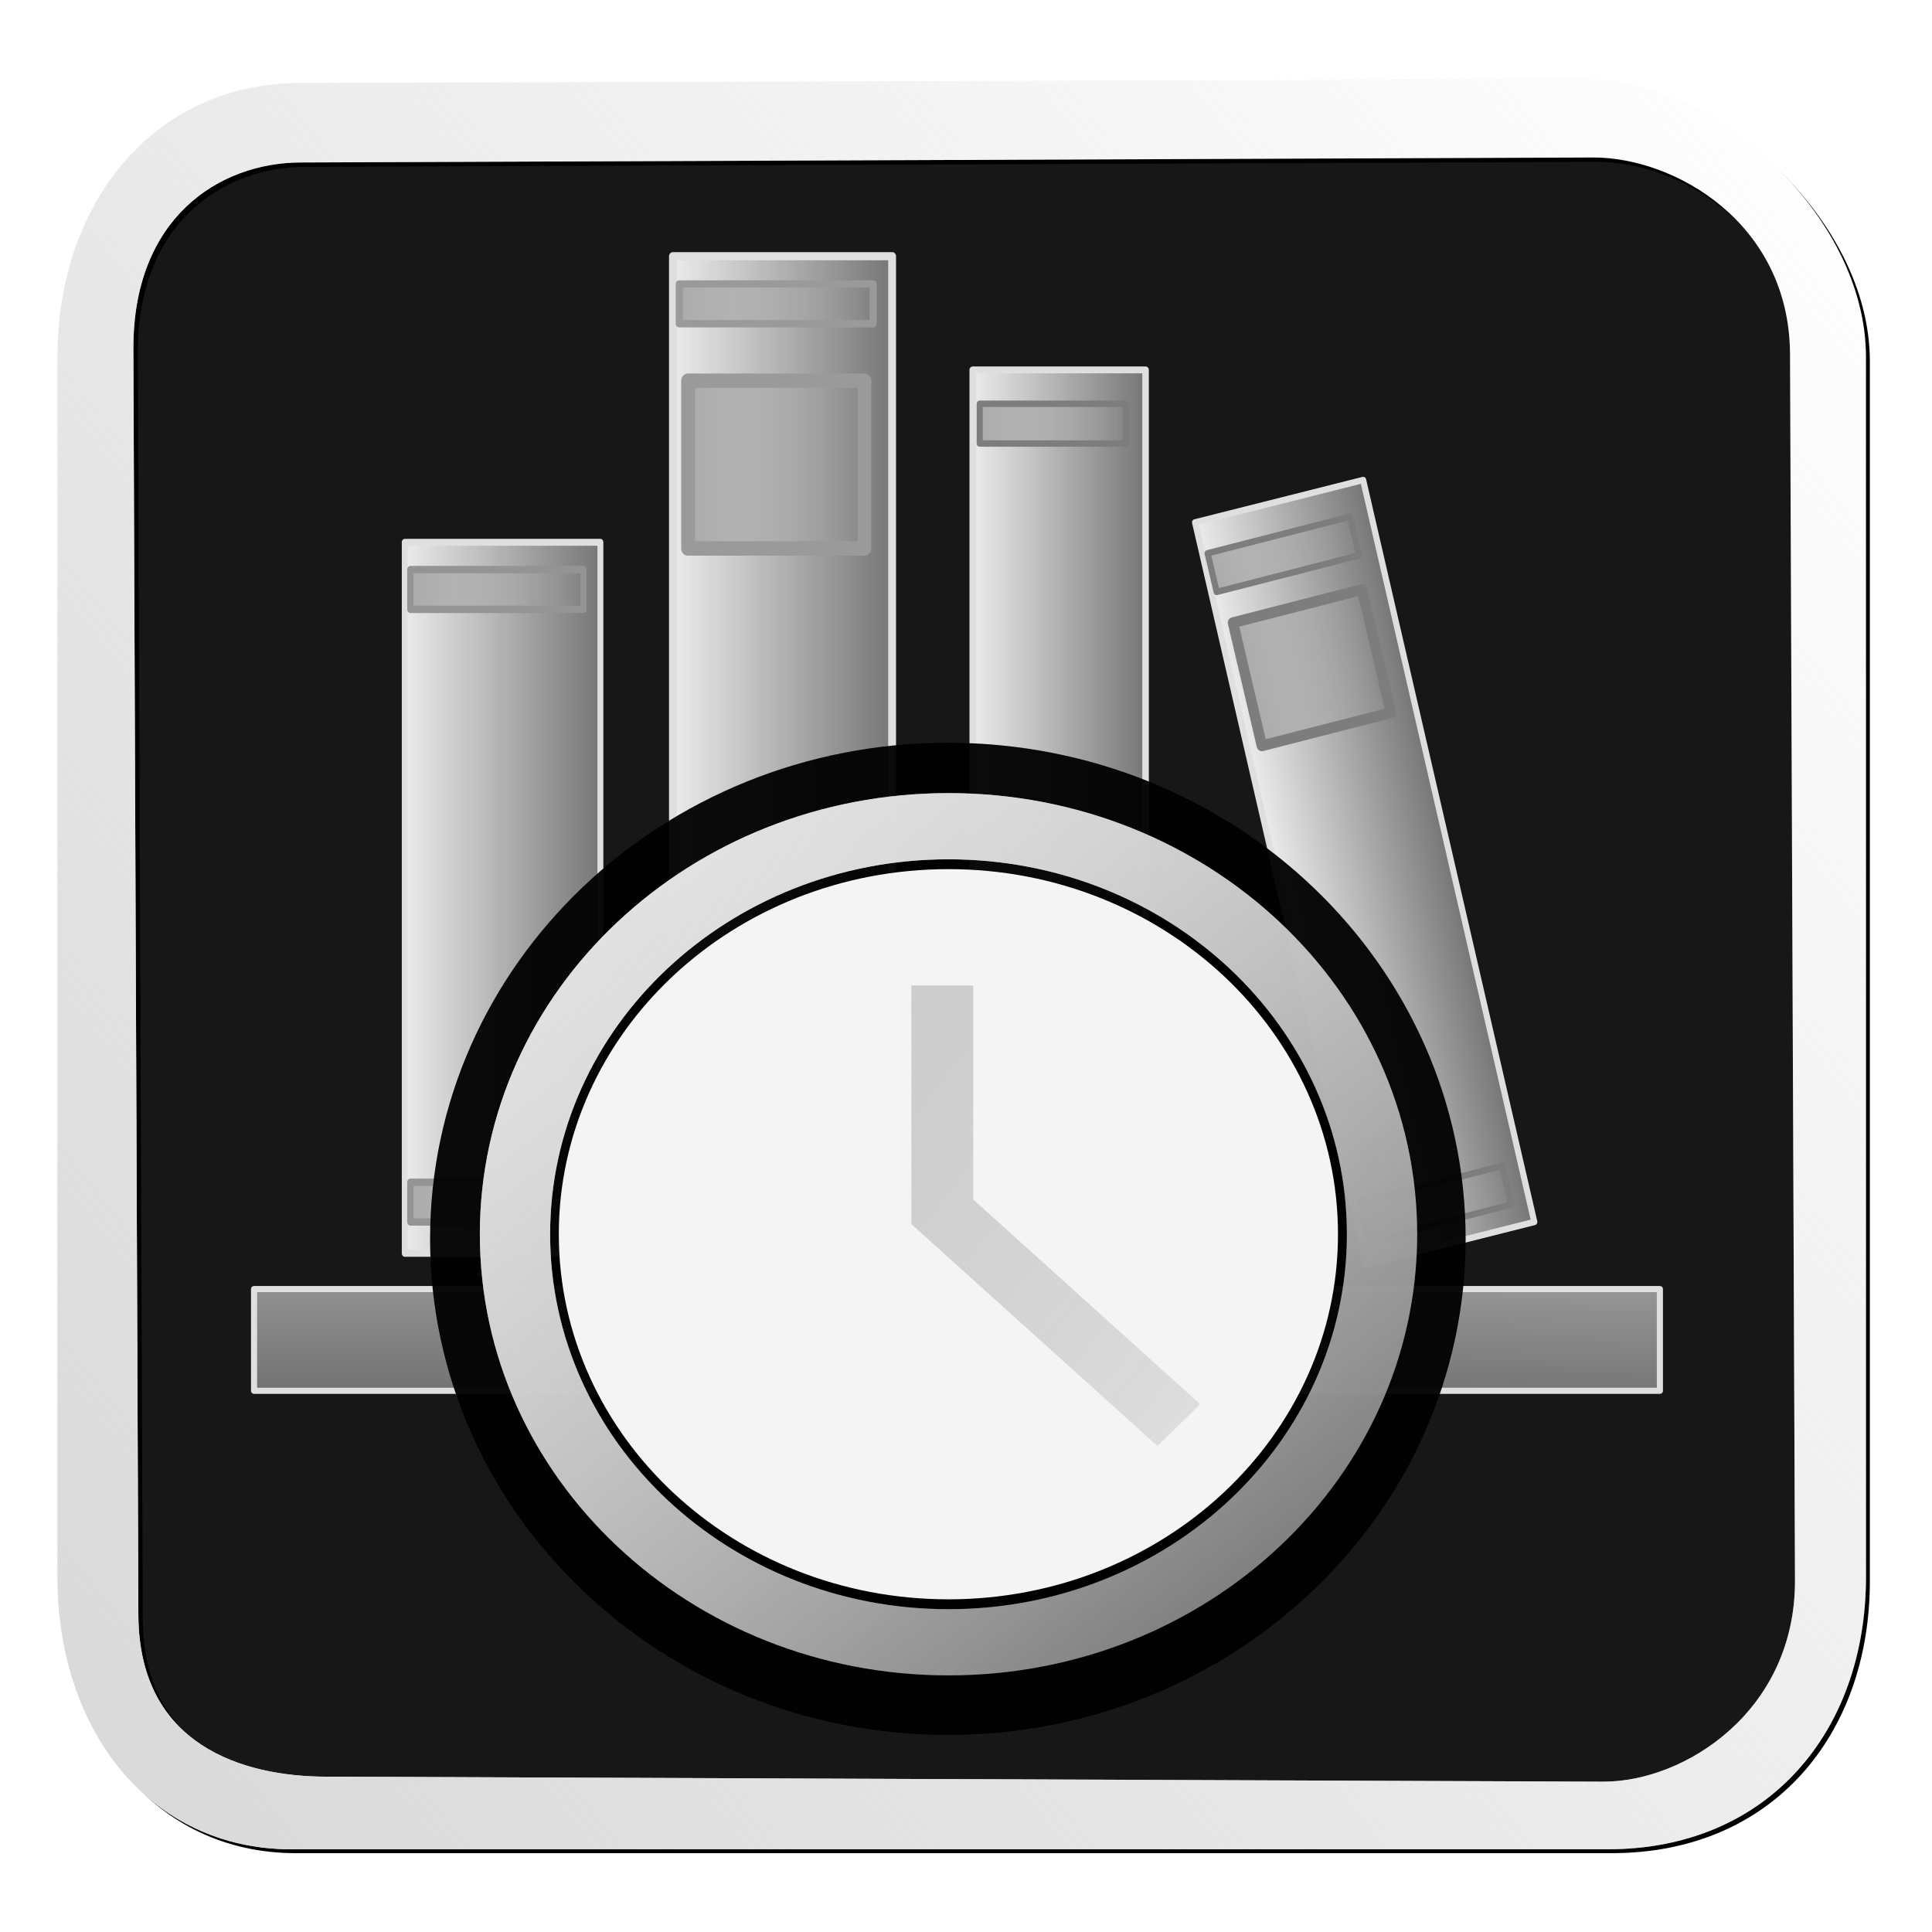<?xml version="1.0" encoding="UTF-8" standalone="no"?>
<!-- Created with Inkscape (http://www.inkscape.org/) -->

<svg
   xmlns:dc="http://purl.org/dc/elements/1.1/"
   xmlns:cc="http://creativecommons.org/ns#"
   xmlns:rdf="http://www.w3.org/1999/02/22-rdf-syntax-ns#"
   xmlns:svg="http://www.w3.org/2000/svg"
   xmlns="http://www.w3.org/2000/svg"
   xmlns:xlink="http://www.w3.org/1999/xlink"
   xmlns:sodipodi="http://sodipodi.sourceforge.net/DTD/sodipodi-0.dtd"
   xmlns:inkscape="http://www.inkscape.org/namespaces/inkscape"
   id="svg2"
   version="1.1"
   inkscape:version="0.48.1 "
   width="864"
   height="864"
   sodipodi:docname="recent.svg"
   inkscape:export-filename="F:\DropDocs\Dropbox\Grafica\Ebookdroid resources\recent.png"
   inkscape:export-xdpi="5"
   inkscape:export-ydpi="5">
  <defs
     id="defs6">
    <linearGradient
       inkscape:collect="always"
       id="linearGradient3837">
      <stop
         style="stop-color:#d7d7d7;stop-opacity:1;"
         offset="0"
         id="stop3839" />
      <stop
         style="stop-color:#d7d7d7;stop-opacity:0;"
         offset="1"
         id="stop3841" />
    </linearGradient>
    <linearGradient
       inkscape:collect="always"
       id="linearGradient3815">
      <stop
         style="stop-color:#c3c3c3;stop-opacity:0.888"
         offset="0"
         id="stop3817" />
      <stop
         style="stop-color:#e2e2e2;stop-opacity:0;"
         offset="1"
         id="stop3819" />
    </linearGradient>
    <linearGradient
       inkscape:collect="always"
       id="linearGradient3757">
      <stop
         style="stop-color:#e5e5e5;stop-opacity:1;"
         offset="0"
         id="stop3759" />
      <stop
         style="stop-color:#e5e5e5;stop-opacity:0;"
         offset="1"
         id="stop3761" />
    </linearGradient>
    <linearGradient
       inkscape:collect="always"
       xlink:href="#linearGradient3757"
       id="linearGradient3763"
       x1="20.53"
       y1="35.873"
       x2="841.943"
       y2="847.972"
       gradientUnits="userSpaceOnUse" />
    <linearGradient
       inkscape:collect="always"
       xlink:href="#linearGradient3757"
       id="linearGradient3767"
       gradientUnits="userSpaceOnUse"
       x1="20.53"
       y1="35.873"
       x2="841.943"
       y2="847.972"
       gradientTransform="matrix(0.967,0,0,0.961,16.08,17.425)" />
    <linearGradient
       inkscape:collect="always"
       xlink:href="#linearGradient3757"
       id="linearGradient3770"
       gradientUnits="userSpaceOnUse"
       x1="20.53"
       y1="35.873"
       x2="841.943"
       y2="847.972"
       gradientTransform="matrix(0.95,0,0,0.929,3.892,10.167)" />
    <radialGradient
       inkscape:collect="always"
       xlink:href="#linearGradient3796"
       id="radialGradient3802"
       cx="309.998"
       cy="416.287"
       fx="309.998"
       fy="416.287"
       r="107.154"
       gradientTransform="matrix(1.869,1.489,-1.867,2.342,-8182.077,-537.146)"
       gradientUnits="userSpaceOnUse" />
    <linearGradient
       inkscape:collect="always"
       id="linearGradient3796">
      <stop
         style="stop-color:#e0e0e0;stop-opacity:1;"
         offset="0"
         id="stop3798" />
      <stop
         style="stop-color:#e0e0e0;stop-opacity:0;"
         offset="1"
         id="stop3800" />
    </linearGradient>
    <linearGradient
       inkscape:collect="always"
       xlink:href="#linearGradient3815"
       id="linearGradient3821"
       x1="-167.6"
       y1="-322.451"
       x2="938.292"
       y2="962.034"
       gradientUnits="userSpaceOnUse" />
    <linearGradient
       inkscape:collect="always"
       xlink:href="#linearGradient3815"
       id="linearGradient3829"
       gradientUnits="userSpaceOnUse"
       x1="-167.6"
       y1="-322.451"
       x2="938.292"
       y2="962.034" />
    <linearGradient
       inkscape:collect="always"
       xlink:href="#linearGradient3837"
       id="linearGradient3843"
       x1="-22.751"
       y1="805.069"
       x2="867.408"
       y2="92.172"
       gradientUnits="userSpaceOnUse" />
    <filter
       inkscape:collect="always"
       id="filter3849">
      <feGaussianBlur
         inkscape:collect="always"
         stdDeviation="9.699"
         id="feGaussianBlur3851" />
    </filter>
    <linearGradient
       y2="853.849"
       x2="1599.15"
       y1="523.553"
       x1="1191.102"
       gradientUnits="userSpaceOnUse"
       id="linearGradient4026"
       xlink:href="#linearGradient4002"
       inkscape:collect="always" />
    <linearGradient
       y2="1094.381"
       x2="1637.656"
       y1="349.596"
       x1="1061.354"
       gradientUnits="userSpaceOnUse"
       id="linearGradient4024"
       xlink:href="#linearGradient3994"
       inkscape:collect="always" />
    <linearGradient
       y2="853.849"
       x2="1599.15"
       y1="523.553"
       x1="1191.102"
       gradientUnits="userSpaceOnUse"
       id="linearGradient4016"
       xlink:href="#linearGradient4002"
       inkscape:collect="always" />
    <linearGradient
       y2="1094.381"
       x2="1637.656"
       y1="349.596"
       x1="1061.354"
       gradientUnits="userSpaceOnUse"
       id="linearGradient4014"
       xlink:href="#linearGradient3994"
       inkscape:collect="always" />
    <linearGradient
       gradientUnits="userSpaceOnUse"
       y2="853.849"
       x2="1599.15"
       y1="523.553"
       x1="1191.102"
       id="linearGradient4008"
       xlink:href="#linearGradient4002"
       inkscape:collect="always" />
    <linearGradient
       gradientUnits="userSpaceOnUse"
       y2="1094.381"
       x2="1637.656"
       y1="349.596"
       x1="1061.354"
       id="linearGradient4000"
       xlink:href="#linearGradient3994"
       inkscape:collect="always" />
    <linearGradient
       y2="297.205"
       x2="641.842"
       y1="478.558"
       x1="371.065"
       gradientUnits="userSpaceOnUse"
       id="linearGradient3983"
       xlink:href="#linearGradient3812"
       inkscape:collect="always" />
    <linearGradient
       y2="653.228"
       x2="2237.135"
       y1="1284.193"
       x1="1607.935"
       gradientTransform="matrix(1.036,0,0,1.04,-1485.755,-677.871)"
       gradientUnits="userSpaceOnUse"
       id="linearGradient3981"
       xlink:href="#linearGradient3792"
       inkscape:collect="always" />
    <linearGradient
       y2="297.205"
       x2="641.842"
       y1="478.558"
       x1="371.065"
       gradientUnits="userSpaceOnUse"
       id="linearGradient3975"
       xlink:href="#linearGradient3812"
       inkscape:collect="always" />
    <linearGradient
       y2="653.228"
       x2="2237.135"
       y1="1284.193"
       x1="1607.935"
       gradientTransform="matrix(1.036,0,0,1.04,-1485.755,-677.871)"
       gradientUnits="userSpaceOnUse"
       id="linearGradient3973"
       xlink:href="#linearGradient3792"
       inkscape:collect="always" />
    <linearGradient
       y2="297.205"
       x2="641.842"
       y1="478.558"
       x1="371.065"
       gradientUnits="userSpaceOnUse"
       id="linearGradient3965"
       xlink:href="#linearGradient3812"
       inkscape:collect="always" />
    <linearGradient
       y2="653.228"
       x2="2237.135"
       y1="1284.193"
       x1="1607.935"
       gradientTransform="matrix(1.036,0,0,1.04,-1485.755,-677.871)"
       gradientUnits="userSpaceOnUse"
       id="linearGradient3963"
       xlink:href="#linearGradient3792"
       inkscape:collect="always" />
    <linearGradient
       y2="297.205"
       x2="641.842"
       y1="478.558"
       x1="371.065"
       gradientUnits="userSpaceOnUse"
       id="linearGradient3953"
       xlink:href="#linearGradient3812"
       inkscape:collect="always" />
    <linearGradient
       y2="653.228"
       x2="2237.135"
       y1="1284.193"
       x1="1607.935"
       gradientTransform="matrix(1.036,0,0,1.04,-1485.755,-677.871)"
       gradientUnits="userSpaceOnUse"
       id="linearGradient3951"
       xlink:href="#linearGradient3792"
       inkscape:collect="always" />
    <linearGradient
       y2="297.205"
       x2="641.842"
       y1="478.558"
       x1="371.065"
       gradientUnits="userSpaceOnUse"
       id="linearGradient3926"
       xlink:href="#linearGradient3812"
       inkscape:collect="always" />
    <linearGradient
       y2="653.228"
       x2="2237.135"
       y1="1284.193"
       x1="1607.935"
       gradientTransform="matrix(1.036,0,0,1.04,-1485.755,-677.871)"
       gradientUnits="userSpaceOnUse"
       id="linearGradient3924"
       xlink:href="#linearGradient3792"
       inkscape:collect="always" />
    <linearGradient
       y2="297.205"
       x2="641.842"
       y1="478.558"
       x1="371.065"
       gradientUnits="userSpaceOnUse"
       id="linearGradient3908"
       xlink:href="#linearGradient3812"
       inkscape:collect="always" />
    <linearGradient
       y2="653.228"
       x2="2237.135"
       y1="1284.193"
       x1="1607.935"
       gradientTransform="matrix(1.036,0,0,1.04,-1485.755,-677.871)"
       gradientUnits="userSpaceOnUse"
       id="linearGradient3906"
       xlink:href="#linearGradient3792"
       inkscape:collect="always" />
    <linearGradient
       inkscape:collect="always"
       id="linearGradient3812">
      <stop
         style="stop-color:#e6e6e6;stop-opacity:1;"
         offset="0"
         id="stop3814" />
      <stop
         style="stop-color:#e6e6e6;stop-opacity:0;"
         offset="1"
         id="stop3816" />
    </linearGradient>
    <linearGradient
       inkscape:collect="always"
       id="linearGradient3792">
      <stop
         style="stop-color:#e6e6e6;stop-opacity:1;"
         offset="0"
         id="stop3794" />
      <stop
         style="stop-color:#e6e6e6;stop-opacity:0;"
         offset="1"
         id="stop3796" />
    </linearGradient>
    <linearGradient
       inkscape:collect="always"
       id="linearGradient3774">
      <stop
         style="stop-color:#272727;stop-opacity:1;"
         offset="0"
         id="stop3776" />
      <stop
         style="stop-color:#272727;stop-opacity:0;"
         offset="1"
         id="stop3778" />
    </linearGradient>
    <linearGradient
       inkscape:collect="always"
       id="linearGradient3823-0">
      <stop
         style="stop-color:#dbdbdb;stop-opacity:1;"
         offset="0"
         id="stop3825" />
      <stop
         style="stop-color:#dbdbdb;stop-opacity:0;"
         offset="1"
         id="stop3827" />
    </linearGradient>
    <linearGradient
       inkscape:collect="always"
       id="linearGradient3757-9">
      <stop
         style="stop-color:#e5e5e5;stop-opacity:1;"
         offset="0"
         id="stop3759-4" />
      <stop
         style="stop-color:#e5e5e5;stop-opacity:0;"
         offset="1"
         id="stop3761-8" />
    </linearGradient>
    <linearGradient
       inkscape:collect="always"
       xlink:href="#linearGradient3757-9"
       id="linearGradient3763-8"
       x1="20.53"
       y1="35.873"
       x2="841.943"
       y2="847.972"
       gradientUnits="userSpaceOnUse" />
    <linearGradient
       inkscape:collect="always"
       xlink:href="#linearGradient3757-9"
       id="linearGradient3767-2"
       gradientUnits="userSpaceOnUse"
       x1="20.53"
       y1="35.873"
       x2="841.943"
       y2="847.972"
       gradientTransform="matrix(0.967,0,0,0.961,16.08,17.425)" />
    <linearGradient
       inkscape:collect="always"
       xlink:href="#linearGradient3757-9"
       id="linearGradient3770-4"
       gradientUnits="userSpaceOnUse"
       x1="20.53"
       y1="35.873"
       x2="841.943"
       y2="847.972"
       gradientTransform="matrix(0.95,0,0,0.929,3.892,10.167)" />
    <radialGradient
       inkscape:collect="always"
       xlink:href="#linearGradient3796-7"
       id="radialGradient3802-5"
       cx="309.998"
       cy="416.287"
       fx="309.998"
       fy="416.287"
       r="107.154"
       gradientTransform="matrix(1.869,1.489,-1.867,2.342,-8182.077,-537.146)"
       gradientUnits="userSpaceOnUse" />
    <linearGradient
       inkscape:collect="always"
       id="linearGradient3796-7">
      <stop
         style="stop-color:#e0e0e0;stop-opacity:1;"
         offset="0"
         id="stop3798-1" />
      <stop
         style="stop-color:#e0e0e0;stop-opacity:0;"
         offset="1"
         id="stop3800-1" />
    </linearGradient>
    <radialGradient
       r="107.154"
       fy="416.287"
       fx="309.998"
       cy="416.287"
       cx="309.998"
       gradientTransform="matrix(6.839,5.214,-6.831,8.2,1133.694,-4607.705)"
       gradientUnits="userSpaceOnUse"
       id="radialGradient3013"
       xlink:href="#linearGradient3796-7"
       inkscape:collect="always" />
    <radialGradient
       inkscape:collect="always"
       xlink:href="#linearGradient3823-0"
       id="radialGradient3829"
       cx="1286.645"
       cy="525.957"
       fx="1286.645"
       fy="525.957"
       r="392.116"
       gradientTransform="matrix(1.317,1.278,-0.674,0.695,-936.489,-1576.787)"
       gradientUnits="userSpaceOnUse" />
    <linearGradient
       inkscape:collect="always"
       xlink:href="#linearGradient3774"
       id="linearGradient3780"
       x1="1214.722"
       y1="691.296"
       x2="1699.658"
       y2="142.961"
       gradientUnits="userSpaceOnUse"
       gradientTransform="translate(-125.21,-86.352)" />
    <linearGradient
       inkscape:collect="always"
       xlink:href="#linearGradient3792"
       id="linearGradient3798"
       x1="1607.935"
       y1="1284.193"
       x2="2237.135"
       y2="653.228"
       gradientUnits="userSpaceOnUse"
       gradientTransform="matrix(1.036,0,0,1.04,-181.84,-159.759)" />
    <linearGradient
       inkscape:collect="always"
       xlink:href="#linearGradient3792"
       id="linearGradient3802"
       gradientUnits="userSpaceOnUse"
       x1="1607.935"
       y1="1284.193"
       x2="2237.135"
       y2="653.228" />
    <linearGradient
       inkscape:collect="always"
       xlink:href="#linearGradient3792"
       id="linearGradient3805-5"
       gradientUnits="userSpaceOnUse"
       gradientTransform="matrix(1.036,0,0,1.04,-1485.755,-677.871)"
       x1="1607.935"
       y1="1284.193"
       x2="2237.135"
       y2="653.228" />
    <linearGradient
       inkscape:collect="always"
       xlink:href="#linearGradient3812"
       id="linearGradient3818"
       x1="371.065"
       y1="478.558"
       x2="641.842"
       y2="297.205"
       gradientUnits="userSpaceOnUse" />
    <linearGradient
       inkscape:collect="always"
       xlink:href="#linearGradient3792"
       id="linearGradient3824"
       gradientUnits="userSpaceOnUse"
       gradientTransform="matrix(1.036,0,0,1.04,-1485.755,-677.871)"
       x1="1607.935"
       y1="1284.193"
       x2="2237.135"
       y2="653.228" />
    <linearGradient
       inkscape:collect="always"
       xlink:href="#linearGradient3812"
       id="linearGradient3826"
       gradientUnits="userSpaceOnUse"
       x1="371.065"
       y1="478.558"
       x2="641.842"
       y2="297.205" />
    <linearGradient
       inkscape:collect="always"
       xlink:href="#linearGradient3792"
       id="linearGradient3027"
       gradientUnits="userSpaceOnUse"
       gradientTransform="matrix(1.036,0,0,1.04,-1485.755,-677.871)"
       x1="1607.935"
       y1="1284.193"
       x2="2237.135"
       y2="653.228" />
    <linearGradient
       inkscape:collect="always"
       xlink:href="#linearGradient3812"
       id="linearGradient3029"
       gradientUnits="userSpaceOnUse"
       x1="371.065"
       y1="478.558"
       x2="641.842"
       y2="297.205" />
    <linearGradient
       y2="466.781"
       x2="-119.393"
       y1="466.781"
       x1="-205.839"
       gradientTransform="matrix(1.13,0,0,1,414.644,-139.266)"
       gradientUnits="userSpaceOnUse"
       id="linearGradient3872"
       xlink:href="#linearGradient3805"
       inkscape:collect="always" />
    <linearGradient
       y2="466.781"
       x2="-119.393"
       y1="466.781"
       x1="-205.839"
       gradientTransform="matrix(1.13,0,0,1,414.644,126.734)"
       gradientUnits="userSpaceOnUse"
       id="linearGradient3870"
       xlink:href="#linearGradient3805"
       inkscape:collect="always" />
    <linearGradient
       y2="461.384"
       x2="367.955"
       y1="461.384"
       x1="185.775"
       gradientUnits="userSpaceOnUse"
       id="linearGradient3868"
       xlink:href="#linearGradient3775"
       inkscape:collect="always" />
    <linearGradient
       y2="466.781"
       x2="-119.393"
       y1="466.781"
       x1="-205.839"
       gradientTransform="matrix(0.775,0,0,3.184,721.971,-1127.889)"
       gradientUnits="userSpaceOnUse"
       id="linearGradient3861"
       xlink:href="#linearGradient3805"
       inkscape:collect="always" />
    <linearGradient
       y2="466.781"
       x2="-119.393"
       y1="466.781"
       x1="-205.839"
       gradientTransform="matrix(0.854,0,0,1,733.717,-159.266)"
       gradientUnits="userSpaceOnUse"
       id="linearGradient3859"
       xlink:href="#linearGradient3805"
       inkscape:collect="always" />
    <linearGradient
       y2="466.781"
       x2="-119.393"
       y1="466.781"
       x1="-205.839"
       gradientTransform="matrix(0.854,0,0,1,733.717,130.734)"
       gradientUnits="userSpaceOnUse"
       id="linearGradient3857"
       xlink:href="#linearGradient3805"
       inkscape:collect="always" />
    <linearGradient
       y2="461.384"
       x2="367.955"
       y1="461.384"
       x1="185.775"
       gradientTransform="matrix(0.788,0,0,1.073,415.278,-47.103)"
       gradientUnits="userSpaceOnUse"
       id="linearGradient3855"
       xlink:href="#linearGradient3775"
       inkscape:collect="always" />
    <linearGradient
       y2="466.781"
       x2="-119.393"
       y1="466.781"
       x1="-205.839"
       gradientTransform="matrix(0.775,0,0,3.184,721.971,-1127.889)"
       gradientUnits="userSpaceOnUse"
       id="linearGradient3847"
       xlink:href="#linearGradient3805"
       inkscape:collect="always" />
    <linearGradient
       y2="466.781"
       x2="-119.393"
       y1="466.781"
       x1="-205.839"
       gradientTransform="matrix(1.028,0,0,4.217,522.341,-1695.278)"
       gradientUnits="userSpaceOnUse"
       id="linearGradient3843-1"
       xlink:href="#linearGradient3805"
       inkscape:collect="always" />
    <linearGradient
       y2="466.781"
       x2="-119.393"
       y1="466.781"
       x1="-205.839"
       gradientTransform="matrix(0.854,0,0,1,609.717,-211.266)"
       gradientUnits="userSpaceOnUse"
       id="linearGradient3839"
       xlink:href="#linearGradient3805"
       inkscape:collect="always" />
    <linearGradient
       y2="466.781"
       x2="-119.393"
       y1="466.781"
       x1="-205.839"
       gradientTransform="matrix(1.13,0,0,1,538.644,-263.266)"
       gradientUnits="userSpaceOnUse"
       id="linearGradient3835"
       xlink:href="#linearGradient3805"
       inkscape:collect="always" />
    <linearGradient
       y2="466.781"
       x2="-119.393"
       y1="466.781"
       x1="-205.839"
       gradientTransform="matrix(1.13,0,0,1,414.644,-139.266)"
       gradientUnits="userSpaceOnUse"
       id="linearGradient3831"
       xlink:href="#linearGradient3805"
       inkscape:collect="always" />
    <linearGradient
       y2="466.781"
       x2="-119.393"
       y1="466.781"
       x1="-205.839"
       gradientTransform="matrix(0.854,0,0,1,733.717,-159.266)"
       gradientUnits="userSpaceOnUse"
       id="linearGradient3827"
       xlink:href="#linearGradient3805"
       inkscape:collect="always" />
    <linearGradient
       y2="466.781"
       x2="-119.393"
       y1="466.781"
       x1="-205.839"
       gradientTransform="matrix(0.854,0,0,1,733.717,130.734)"
       gradientUnits="userSpaceOnUse"
       id="linearGradient3823"
       xlink:href="#linearGradient3805"
       inkscape:collect="always" />
    <linearGradient
       y2="466.781"
       x2="-119.393"
       y1="466.781"
       x1="-205.839"
       gradientTransform="matrix(0.854,0,0,1,609.717,132.734)"
       gradientUnits="userSpaceOnUse"
       id="linearGradient3819"
       xlink:href="#linearGradient3805"
       inkscape:collect="always" />
    <linearGradient
       y2="466.781"
       x2="-119.393"
       y1="466.781"
       x1="-205.839"
       gradientTransform="matrix(1.13,0,0,1,538.644,126.734)"
       gradientUnits="userSpaceOnUse"
       id="linearGradient3815-5"
       xlink:href="#linearGradient3805"
       inkscape:collect="always" />
    <linearGradient
       gradientTransform="matrix(1.13,0,0,1,414.644,126.734)"
       gradientUnits="userSpaceOnUse"
       y2="466.781"
       x2="-119.393"
       y1="466.781"
       x1="-205.839"
       id="linearGradient3811"
       xlink:href="#linearGradient3805"
       inkscape:collect="always" />
    <linearGradient
       y2="461.384"
       x2="367.955"
       y1="461.384"
       x1="185.775"
       gradientTransform="matrix(0.788,0,0,1.073,415.278,-47.103)"
       gradientUnits="userSpaceOnUse"
       id="linearGradient3793"
       xlink:href="#linearGradient3775"
       inkscape:collect="always" />
    <linearGradient
       y2="461.384"
       x2="367.955"
       y1="461.384"
       x1="185.775"
       gradientTransform="matrix(0.788,0,0,1.243,289.323,-149.582)"
       gradientUnits="userSpaceOnUse"
       id="linearGradient3789"
       xlink:href="#linearGradient3775"
       inkscape:collect="always" />
    <linearGradient
       gradientTransform="matrix(1,0,0,1.402,124,-247.747)"
       y2="461.384"
       x2="367.955"
       y1="461.384"
       x1="185.775"
       gradientUnits="userSpaceOnUse"
       id="linearGradient3785"
       xlink:href="#linearGradient3775"
       inkscape:collect="always" />
    <linearGradient
       gradientUnits="userSpaceOnUse"
       y2="461.384"
       x2="367.955"
       y1="461.384"
       x1="185.775"
       id="linearGradient3781"
       xlink:href="#linearGradient3775"
       inkscape:collect="always" />
    <linearGradient
       gradientUnits="userSpaceOnUse"
       y2="852.127"
       x2="461.324"
       y1="472.178"
       x1="466.959"
       id="linearGradient3773"
       xlink:href="#linearGradient3765"
       inkscape:collect="always" />
    <linearGradient
       gradientTransform="matrix(0.95,0,0,0.929,3.892,10.167)"
       y2="847.972"
       x2="841.943"
       y1="35.873"
       x1="20.53"
       gradientUnits="userSpaceOnUse"
       id="linearGradient3770-5"
       xlink:href="#linearGradient3757-0"
       inkscape:collect="always" />
    <linearGradient
       gradientTransform="matrix(0.967,0,0,0.961,16.08,17.425)"
       y2="847.972"
       x2="841.943"
       y1="35.873"
       x1="20.53"
       gradientUnits="userSpaceOnUse"
       id="linearGradient3767-24"
       xlink:href="#linearGradient3757-0"
       inkscape:collect="always" />
    <linearGradient
       gradientUnits="userSpaceOnUse"
       y2="847.972"
       x2="841.943"
       y1="35.873"
       x1="20.53"
       id="linearGradient3763-88"
       xlink:href="#linearGradient3757-0"
       inkscape:collect="always" />
    <linearGradient
       id="linearGradient3757-0"
       inkscape:collect="always">
      <stop
         id="stop3759-9"
         offset="0"
         style="stop-color:#e5e5e5;stop-opacity:1;" />
      <stop
         id="stop3761-4"
         offset="1"
         style="stop-color:#e5e5e5;stop-opacity:0;" />
    </linearGradient>
    <linearGradient
       id="linearGradient3765"
       inkscape:collect="always">
      <stop
         id="stop3767"
         offset="0"
         style="stop-color:#efefef;stop-opacity:1;" />
      <stop
         id="stop3769"
         offset="1"
         style="stop-color:#efefef;stop-opacity:0;" />
    </linearGradient>
    <linearGradient
       id="linearGradient3775"
       inkscape:collect="always">
      <stop
         id="stop3777"
         offset="0"
         style="stop-color:#ededed;stop-opacity:1;" />
      <stop
         id="stop3779"
         offset="1"
         style="stop-color:#ededed;stop-opacity:0;" />
    </linearGradient>
    <linearGradient
       id="linearGradient3805"
       inkscape:collect="always">
      <stop
         id="stop3807"
         offset="0"
         style="stop-color:#a5a5a5;stop-opacity:1;" />
      <stop
         id="stop3809"
         offset="1"
         style="stop-color:#a5a5a5;stop-opacity:0;" />
    </linearGradient>
    <linearGradient
       id="linearGradient3994"
       inkscape:collect="always">
      <stop
         id="stop3996"
         offset="0"
         style="stop-color:#e8e8e8;stop-opacity:1;" />
      <stop
         id="stop3998"
         offset="1"
         style="stop-color:#e8e8e8;stop-opacity:0;" />
    </linearGradient>
    <linearGradient
       id="linearGradient4002"
       inkscape:collect="always">
      <stop
         id="stop4004"
         offset="0"
         style="stop-color:#cbcbcb;stop-opacity:1;" />
      <stop
         id="stop4006"
         offset="1"
         style="stop-color:#cbcbcb;stop-opacity:0;" />
    </linearGradient>
    <linearGradient
       inkscape:collect="always"
       xlink:href="#linearGradient3994"
       id="linearGradient3161"
       gradientUnits="userSpaceOnUse"
       x1="1061.354"
       y1="349.596"
       x2="1637.656"
       y2="1094.381" />
    <linearGradient
       inkscape:collect="always"
       xlink:href="#linearGradient4002"
       id="linearGradient3163"
       gradientUnits="userSpaceOnUse"
       x1="1191.102"
       y1="523.553"
       x2="1599.15"
       y2="853.849" />
    <linearGradient
       inkscape:collect="always"
       xlink:href="#linearGradient3994"
       id="linearGradient3165"
       gradientUnits="userSpaceOnUse"
       x1="1061.354"
       y1="349.596"
       x2="1637.656"
       y2="1094.381" />
    <linearGradient
       inkscape:collect="always"
       xlink:href="#linearGradient4002"
       id="linearGradient3167"
       gradientUnits="userSpaceOnUse"
       x1="1191.102"
       y1="523.553"
       x2="1599.15"
       y2="853.849" />
    <linearGradient
       inkscape:collect="always"
       xlink:href="#linearGradient3765"
       id="linearGradient3201"
       gradientUnits="userSpaceOnUse"
       x1="466.959"
       y1="472.178"
       x2="461.324"
       y2="852.127"
       gradientTransform="matrix(0.987,0,0,0.843,-5.343,133.908)" />
    <linearGradient
       inkscape:collect="always"
       xlink:href="#linearGradient3775"
       id="linearGradient3203"
       gradientUnits="userSpaceOnUse"
       x1="185.775"
       y1="461.384"
       x2="367.955"
       y2="461.384" />
    <linearGradient
       inkscape:collect="always"
       xlink:href="#linearGradient3805"
       id="linearGradient3205"
       gradientUnits="userSpaceOnUse"
       gradientTransform="matrix(1.13,0,0,1,414.644,126.734)"
       x1="-205.839"
       y1="466.781"
       x2="-119.393"
       y2="466.781" />
    <linearGradient
       inkscape:collect="always"
       xlink:href="#linearGradient3805"
       id="linearGradient3207"
       gradientUnits="userSpaceOnUse"
       gradientTransform="matrix(1.13,0,0,1,414.644,-139.266)"
       x1="-205.839"
       y1="466.781"
       x2="-119.393"
       y2="466.781" />
    <linearGradient
       inkscape:collect="always"
       xlink:href="#linearGradient3775"
       id="linearGradient3209"
       gradientUnits="userSpaceOnUse"
       gradientTransform="matrix(1,0,0,1.402,124,-247.747)"
       x1="185.775"
       y1="461.384"
       x2="367.955"
       y2="461.384" />
    <linearGradient
       inkscape:collect="always"
       xlink:href="#linearGradient3805"
       id="linearGradient3211"
       gradientUnits="userSpaceOnUse"
       gradientTransform="matrix(1.13,0,0,1,538.644,126.734)"
       x1="-205.839"
       y1="466.781"
       x2="-119.393"
       y2="466.781" />
    <linearGradient
       inkscape:collect="always"
       xlink:href="#linearGradient3805"
       id="linearGradient3213"
       gradientUnits="userSpaceOnUse"
       gradientTransform="matrix(1.13,0,0,1,538.644,-263.266)"
       x1="-205.839"
       y1="466.781"
       x2="-119.393"
       y2="466.781" />
    <linearGradient
       inkscape:collect="always"
       xlink:href="#linearGradient3805"
       id="linearGradient3215"
       gradientUnits="userSpaceOnUse"
       gradientTransform="matrix(1.028,0,0,4.217,522.341,-1695.278)"
       x1="-205.839"
       y1="466.781"
       x2="-119.393"
       y2="466.781" />
    <linearGradient
       inkscape:collect="always"
       xlink:href="#linearGradient3775"
       id="linearGradient3217"
       gradientUnits="userSpaceOnUse"
       gradientTransform="matrix(0.788,0,0,1.243,289.323,-149.582)"
       x1="185.775"
       y1="461.384"
       x2="367.955"
       y2="461.384" />
    <linearGradient
       inkscape:collect="always"
       xlink:href="#linearGradient3805"
       id="linearGradient3219"
       gradientUnits="userSpaceOnUse"
       gradientTransform="matrix(0.854,0,0,1,609.717,132.734)"
       x1="-205.839"
       y1="466.781"
       x2="-119.393"
       y2="466.781" />
    <linearGradient
       inkscape:collect="always"
       xlink:href="#linearGradient3805"
       id="linearGradient3221"
       gradientUnits="userSpaceOnUse"
       gradientTransform="matrix(0.854,0,0,1,609.717,-211.266)"
       x1="-205.839"
       y1="466.781"
       x2="-119.393"
       y2="466.781" />
    <linearGradient
       inkscape:collect="always"
       xlink:href="#linearGradient3775"
       id="linearGradient3223"
       gradientUnits="userSpaceOnUse"
       gradientTransform="matrix(0.788,0,0,1.073,415.278,-47.103)"
       x1="185.775"
       y1="461.384"
       x2="367.955"
       y2="461.384" />
    <linearGradient
       inkscape:collect="always"
       xlink:href="#linearGradient3805"
       id="linearGradient3225"
       gradientUnits="userSpaceOnUse"
       gradientTransform="matrix(0.854,0,0,1,733.717,130.734)"
       x1="-205.839"
       y1="466.781"
       x2="-119.393"
       y2="466.781" />
    <linearGradient
       inkscape:collect="always"
       xlink:href="#linearGradient3805"
       id="linearGradient3227"
       gradientUnits="userSpaceOnUse"
       gradientTransform="matrix(0.854,0,0,1,733.717,-159.266)"
       x1="-205.839"
       y1="466.781"
       x2="-119.393"
       y2="466.781" />
    <linearGradient
       inkscape:collect="always"
       xlink:href="#linearGradient3805"
       id="linearGradient3229"
       gradientUnits="userSpaceOnUse"
       gradientTransform="matrix(0.775,0,0,3.184,721.971,-1127.889)"
       x1="-205.839"
       y1="466.781"
       x2="-119.393"
       y2="466.781" />
    <linearGradient
       inkscape:collect="always"
       xlink:href="#linearGradient3765"
       id="linearGradient3177"
       gradientUnits="userSpaceOnUse"
       gradientTransform="matrix(0.987,0,0,0.843,17.715,42.859)"
       x1="466.959"
       y1="472.178"
       x2="461.324"
       y2="852.127" />
    <linearGradient
       inkscape:collect="always"
       xlink:href="#linearGradient3775"
       id="linearGradient3179"
       gradientUnits="userSpaceOnUse"
       gradientTransform="matrix(0.788,0,0,1.073,415.278,-47.103)"
       x1="185.775"
       y1="461.384"
       x2="367.955"
       y2="461.384" />
    <linearGradient
       inkscape:collect="always"
       xlink:href="#linearGradient3805"
       id="linearGradient3181"
       gradientUnits="userSpaceOnUse"
       gradientTransform="matrix(0.854,0,0,1,733.717,130.734)"
       x1="-205.839"
       y1="466.781"
       x2="-119.393"
       y2="466.781" />
    <linearGradient
       inkscape:collect="always"
       xlink:href="#linearGradient3805"
       id="linearGradient3183"
       gradientUnits="userSpaceOnUse"
       gradientTransform="matrix(0.854,0,0,1,733.717,-159.266)"
       x1="-205.839"
       y1="466.781"
       x2="-119.393"
       y2="466.781" />
    <linearGradient
       inkscape:collect="always"
       xlink:href="#linearGradient3805"
       id="linearGradient3185"
       gradientUnits="userSpaceOnUse"
       gradientTransform="matrix(0.775,0,0,3.184,721.971,-1127.889)"
       x1="-205.839"
       y1="466.781"
       x2="-119.393"
       y2="466.781" />
    <linearGradient
       inkscape:collect="always"
       xlink:href="#linearGradient3775"
       id="linearGradient3187"
       gradientUnits="userSpaceOnUse"
       gradientTransform="matrix(0.788,0,0,1.243,289.323,-149.582)"
       x1="185.775"
       y1="461.384"
       x2="367.955"
       y2="461.384" />
    <linearGradient
       inkscape:collect="always"
       xlink:href="#linearGradient3805"
       id="linearGradient3189"
       gradientUnits="userSpaceOnUse"
       gradientTransform="matrix(0.854,0,0,1,609.717,132.734)"
       x1="-205.839"
       y1="466.781"
       x2="-119.393"
       y2="466.781" />
    <linearGradient
       inkscape:collect="always"
       xlink:href="#linearGradient3805"
       id="linearGradient3191"
       gradientUnits="userSpaceOnUse"
       gradientTransform="matrix(0.854,0,0,1,609.717,-211.266)"
       x1="-205.839"
       y1="466.781"
       x2="-119.393"
       y2="466.781" />
    <linearGradient
       inkscape:collect="always"
       xlink:href="#linearGradient3775"
       id="linearGradient3193"
       gradientUnits="userSpaceOnUse"
       gradientTransform="matrix(1,0,0,1.402,124,-247.747)"
       x1="185.775"
       y1="461.384"
       x2="367.955"
       y2="461.384" />
    <linearGradient
       inkscape:collect="always"
       xlink:href="#linearGradient3805"
       id="linearGradient3195"
       gradientUnits="userSpaceOnUse"
       gradientTransform="matrix(1.13,0,0,1,538.644,126.734)"
       x1="-205.839"
       y1="466.781"
       x2="-119.393"
       y2="466.781" />
    <linearGradient
       inkscape:collect="always"
       xlink:href="#linearGradient3805"
       id="linearGradient3197"
       gradientUnits="userSpaceOnUse"
       gradientTransform="matrix(1.13,0,0,1,538.644,-263.266)"
       x1="-205.839"
       y1="466.781"
       x2="-119.393"
       y2="466.781" />
    <linearGradient
       inkscape:collect="always"
       xlink:href="#linearGradient3805"
       id="linearGradient3199"
       gradientUnits="userSpaceOnUse"
       gradientTransform="matrix(1.028,0,0,4.217,522.341,-1695.278)"
       x1="-205.839"
       y1="466.781"
       x2="-119.393"
       y2="466.781" />
    <linearGradient
       inkscape:collect="always"
       xlink:href="#linearGradient3775"
       id="linearGradient3202"
       gradientUnits="userSpaceOnUse"
       x1="185.775"
       y1="461.384"
       x2="367.955"
       y2="461.384" />
    <linearGradient
       inkscape:collect="always"
       xlink:href="#linearGradient3805"
       id="linearGradient3204"
       gradientUnits="userSpaceOnUse"
       gradientTransform="matrix(1.13,0,0,1,414.644,126.734)"
       x1="-205.839"
       y1="466.781"
       x2="-119.393"
       y2="466.781" />
    <linearGradient
       inkscape:collect="always"
       xlink:href="#linearGradient3805"
       id="linearGradient3206"
       gradientUnits="userSpaceOnUse"
       gradientTransform="matrix(1.13,0,0,1,414.644,-139.266)"
       x1="-205.839"
       y1="466.781"
       x2="-119.393"
       y2="466.781" />
    <linearGradient
       inkscape:collect="always"
       xlink:href="#linearGradient3994"
       id="linearGradient3220"
       gradientUnits="userSpaceOnUse"
       x1="1061.354"
       y1="349.596"
       x2="1637.656"
       y2="1094.381" />
    <linearGradient
       inkscape:collect="always"
       xlink:href="#linearGradient4002"
       id="linearGradient3222"
       gradientUnits="userSpaceOnUse"
       x1="1191.102"
       y1="523.553"
       x2="1599.15"
       y2="853.849" />
    <linearGradient
       inkscape:collect="always"
       xlink:href="#linearGradient3994"
       id="linearGradient3224"
       gradientUnits="userSpaceOnUse"
       x1="1061.354"
       y1="349.596"
       x2="1637.656"
       y2="1094.381" />
    <linearGradient
       inkscape:collect="always"
       xlink:href="#linearGradient4002"
       id="linearGradient3226"
       gradientUnits="userSpaceOnUse"
       x1="1191.102"
       y1="523.553"
       x2="1599.15"
       y2="853.849" />
  </defs>
  <sodipodi:namedview
     pagecolor="#ffffff"
     bordercolor="#666666"
     borderopacity="1"
     objecttolerance="10"
     gridtolerance="10"
     guidetolerance="10"
     inkscape:pageopacity="0"
     inkscape:pageshadow="2"
     inkscape:window-width="1280"
     inkscape:window-height="782"
     id="namedview4"
     showgrid="false"
     fit-margin-top="0"
     fit-margin-left="0"
     fit-margin-right="0"
     fit-margin-bottom="0"
     inkscape:zoom="0.5162037"
     inkscape:cx="801.01876"
     inkscape:cy="434.59081"
     inkscape:window-x="-6"
     inkscape:window-y="-6"
     inkscape:window-maximized="1"
     inkscape:current-layer="svg2" />
  <path
     sodipodi:nodetypes="ssssssssssssssssss"
     inkscape:connector-curvature="0"
     id="path3003"
     d="M 135.931,42.377 C 72.789,42.567 31.009,94.438 31.009,161.267 l 0,528.975 c 0,66.829 40.421,118.049 101.405,118.049 l 570.871,0 c 69.619,0 111.955,-51.22 111.955,-118.049 l 0,-528.975 c 0,-62.512 -67.526,-120.73 -119.868,-120.572 z m 0.421,34.479 560.593,-2.159 c 35.321,-0.136 85.125,28.432 85.356,85.236 l 2.159,531.643 c 0.231,56.804 -47.876,87.533 -83.197,87.395 l -554.117,-2.159 C 111.825,776.675 66.331,763.492 66.108,706.688 L 63.949,157.775 C 63.725,100.97 101.031,76.992 136.352,76.856 z"
     style="fill:#000000;fill-opacity:1;fill-rule:evenodd;stroke:#cfcfcf;stroke-width:0;stroke-linecap:butt;stroke-linejoin:miter;stroke-miterlimit:4;stroke-opacity:1;stroke-dasharray:none;stroke-dashoffset:0;filter:url(#filter3849)"
     transform="matrix(1.031,0,0,1.031,-4.301,-4.604)" />
  <path
     style="opacity:0.91;fill:#000000;fill-opacity:1;fill-rule:evenodd;stroke:none"
     d="m 142.373,41.725 c -42.318,0 -113.497,54.257 -113.497,121.705 l 0,533.871 c 0,67.448 60.381,121.39 102.698,121.705 l 588.382,4.388 c 42.317,0.316 107.462,-58.645 107.483,-126.093 l 0.166,-525.107 C 827.626,104.746 756.093,41.725 713.775,41.725 z"
     id="rect3010"
     inkscape:connector-curvature="0"
     sodipodi:nodetypes="sssssssss" />
  <path
     style="fill:#ffffff;fill-opacity:1;fill-rule:evenodd;stroke:#cfcfcf;stroke-width:0;stroke-linecap:butt;stroke-linejoin:miter;stroke-miterlimit:4;stroke-opacity:1;stroke-dasharray:none;stroke-dashoffset:0"
     d="M 133.888,37.101 C 68.768,37.297 25.68,90.792 25.68,159.715 l 0,545.544 c 0,68.922 41.687,121.747 104.581,121.747 l 588.752,0 c 71.8,0 115.462,-52.824 115.462,-121.747 l 0,-545.544 c 0,-64.47 -69.641,-124.511 -123.623,-124.349 z m 0.434,35.559 578.152,-2.226 c 36.427,-0.14 87.791,29.323 88.029,87.906 l 2.226,548.295 c 0.238,58.584 -49.375,90.274 -85.803,90.132 L 145.454,794.541 C 109.027,794.399 62.108,780.803 61.878,722.219 L 59.651,156.113 C 59.421,97.529 97.895,72.8 134.322,72.659 z"
     id="path3831"
     inkscape:connector-curvature="0"
     sodipodi:nodetypes="ssssssssssssssssss" />
  <path
     sodipodi:nodetypes="ssssssssssssssssss"
     inkscape:connector-curvature="0"
     id="path3797"
     d="M 133.888,37.101 C 68.768,37.297 25.68,90.792 25.68,159.715 l 0,545.544 c 0,68.922 41.687,121.747 104.581,121.747 l 588.752,0 c 71.8,0 115.462,-52.824 115.462,-121.747 l 0,-545.544 c 0,-64.47 -69.641,-124.511 -123.623,-124.349 z m 0.434,35.559 578.152,-2.226 c 36.427,-0.14 87.791,29.323 88.029,87.906 l 2.226,548.295 c 0.238,58.584 -49.375,90.274 -85.803,90.132 L 145.454,794.541 C 109.027,794.399 62.108,780.803 61.878,722.219 L 59.651,156.113 C 59.421,97.529 97.895,72.8 134.322,72.659 z"
     style="fill:url(#linearGradient3843);fill-opacity:1;fill-rule:evenodd;stroke:#cfcfcf;stroke-width:0;stroke-linecap:butt;stroke-linejoin:miter;stroke-miterlimit:4;stroke-opacity:1;stroke-dasharray:none;stroke-dashoffset:0" />
  <rect
     style="fill:url(#linearGradient3177);fill-opacity:1;fill-rule:evenodd;stroke:#dfdfdf;stroke-width:2.737;stroke-linecap:round;stroke-linejoin:round;stroke-miterlimit:4;stroke-opacity:1;stroke-dasharray:none;stroke-dashoffset:0"
     id="rect2993"
     width="628.697"
     height="45.496"
     x="113.618"
     y="576.479" />
  <g
     id="g3863"
     transform="matrix(0.881,0,0,1.03,16.016,-73.726)">
    <rect
       y="307.03"
       x="187.275"
       height="308.708"
       width="99.305"
       id="rect2995"
       style="fill:url(#linearGradient3202);fill-opacity:1;fill-rule:evenodd;stroke:#dfdfdf;stroke-width:3;stroke-linecap:round;stroke-linejoin:round;stroke-miterlimit:4;stroke-opacity:1;stroke-dasharray:none;stroke-dashoffset:0" />
    <rect
       y="584.88"
       x="190.133"
       height="17.27"
       width="87.852"
       id="rect3795"
       style="fill:url(#linearGradient3204);fill-opacity:1;fill-rule:evenodd;stroke:#949494;stroke-width:3.19;stroke-linecap:round;stroke-linejoin:round;stroke-miterlimit:4;stroke-opacity:1;stroke-dasharray:none;stroke-dashoffset:0" />
    <rect
       style="fill:url(#linearGradient3206);fill-opacity:1;fill-rule:evenodd;stroke:#949494;stroke-width:3.19;stroke-linecap:round;stroke-linejoin:round;stroke-miterlimit:4;stroke-opacity:1;stroke-dasharray:none;stroke-dashoffset:0"
       id="rect3829"
       width="87.852"
       height="17.27"
       x="190.133"
       y="318.88" />
  </g>
  <g
     id="g3880"
     transform="matrix(0.987,0,0,1.03,3.715,-73.726)">
    <rect
       y="232.18"
       x="436.984"
       height="383.849"
       width="78.299"
       id="rect3787"
       style="fill:url(#linearGradient3187);fill-opacity:1;fill-rule:evenodd;stroke:#dfdfdf;stroke-width:2.97;stroke-linecap:round;stroke-linejoin:round;stroke-miterlimit:4;stroke-opacity:1;stroke-dasharray:none;stroke-dashoffset:0" />
    <rect
       y="590.88"
       x="440.133"
       height="17.27"
       width="66.359"
       id="rect3817"
       style="fill:url(#linearGradient3189);fill-opacity:1;fill-rule:evenodd;stroke:#7d7d7d;stroke-width:2.772;stroke-linecap:round;stroke-linejoin:round;stroke-miterlimit:4;stroke-opacity:1;stroke-dasharray:none;stroke-dashoffset:0" />
    <rect
       style="fill:url(#linearGradient3191);fill-opacity:1;fill-rule:evenodd;stroke:#7d7d7d;stroke-width:2.772;stroke-linecap:round;stroke-linejoin:round;stroke-miterlimit:4;stroke-opacity:1;stroke-dasharray:none;stroke-dashoffset:0"
       id="rect3837"
       width="66.359"
       height="17.27"
       x="440.133"
       y="246.88" />
  </g>
  <g
     id="g3874"
     transform="matrix(0.987,0,0,1.03,-6.285,-73.726)">
    <rect
       style="fill:url(#linearGradient3193);fill-opacity:1;fill-rule:evenodd;stroke:#dfdfdf;stroke-width:3.553;stroke-linecap:round;stroke-linejoin:round;stroke-miterlimit:4;stroke-opacity:1;stroke-dasharray:none;stroke-dashoffset:0"
       id="rect3783"
       width="99.305"
       height="432.92"
       x="311.275"
       y="182.819" />
    <rect
       style="fill:url(#linearGradient3195);fill-opacity:1;fill-rule:evenodd;stroke:#9a9a9a;stroke-width:3.19;stroke-linecap:round;stroke-linejoin:round;stroke-miterlimit:4;stroke-opacity:1;stroke-dasharray:none;stroke-dashoffset:0"
       id="rect3813"
       width="87.852"
       height="17.27"
       x="314.133"
       y="584.88" />
    <rect
       y="194.88"
       x="314.133"
       height="17.27"
       width="87.852"
       id="rect3833"
       style="fill:url(#linearGradient3197);fill-opacity:1;fill-rule:evenodd;stroke:#9a9a9a;stroke-width:3.19;stroke-linecap:round;stroke-linejoin:round;stroke-miterlimit:4;stroke-opacity:1;stroke-dasharray:none;stroke-dashoffset:0" />
    <rect
       style="fill:url(#linearGradient3199);fill-opacity:1;fill-rule:evenodd;stroke:#9a9a9a;stroke-width:6.247;stroke-linecap:round;stroke-linejoin:round;stroke-miterlimit:4;stroke-opacity:1;stroke-dasharray:none;stroke-dashoffset:0"
       id="rect3841"
       width="79.907"
       height="72.835"
       x="318.133"
       y="236.88" />
  </g>
  <g
     id="g3849"
     transform="matrix(0.959,-0.246,0.235,1.001,-71.198,87.023)">
    <rect
       transform="matrix(1,0.004,-0.004,1,0,0)"
       style="fill:url(#linearGradient3179);fill-opacity:1;fill-rule:evenodd;stroke:#dfdfdf;stroke-width:2.759;stroke-linecap:round;stroke-linejoin:round;stroke-miterlimit:4;stroke-opacity:1;stroke-dasharray:none;stroke-dashoffset:0"
       id="rect3791"
       width="78.299"
       height="331.158"
       x="562.938"
       y="282.255" />
    <rect
       style="fill:url(#linearGradient3181);fill-opacity:1;fill-rule:evenodd;stroke:#7d7d7d;stroke-width:2.772;stroke-linecap:round;stroke-linejoin:round;stroke-miterlimit:4;stroke-opacity:1;stroke-dasharray:none;stroke-dashoffset:0"
       id="rect3821"
       width="66.359"
       height="17.27"
       x="564.133"
       y="588.88" />
    <rect
       y="298.88"
       x="564.133"
       height="17.27"
       width="66.359"
       id="rect3825"
       style="fill:url(#linearGradient3183);fill-opacity:1;fill-rule:evenodd;stroke:#7d7d7d;stroke-width:2.772;stroke-linecap:round;stroke-linejoin:round;stroke-miterlimit:4;stroke-opacity:1;stroke-dasharray:none;stroke-dashoffset:0" />
    <rect
       style="fill:url(#linearGradient3185);fill-opacity:1;fill-rule:evenodd;stroke:#7d7d7d;stroke-width:4.712;stroke-linecap:round;stroke-linejoin:round;stroke-miterlimit:4;stroke-opacity:1;stroke-dasharray:none;stroke-dashoffset:0"
       id="rect3845"
       width="60.197"
       height="54.99"
       x="568.133"
       y="330.88" />
  </g>
  <g
     id="g3208"
     transform="translate(-6,-16)">
    <path
       transform="matrix(1.026,0,0,0.983,-393.969,32.06)"
       d="m 1028.664,547.265 c 0,124.643 -101.043,225.686 -225.686,225.686 -124.643,0 -225.686,-101.043 -225.686,-225.686 0,-124.643 101.043,-225.686 225.686,-225.686 124.643,0 225.686,101.043 225.686,225.686 z"
       sodipodi:ry="225.6861"
       sodipodi:rx="225.6861"
       sodipodi:cy="547.26459"
       sodipodi:cx="802.9776"
       id="path3169"
       style="opacity:0.95;fill:#000000;fill-opacity:1;fill-rule:evenodd;stroke:#919191;stroke-width:0;stroke-linecap:round;stroke-linejoin:round;stroke-miterlimit:4;stroke-opacity:1;stroke-dasharray:none;stroke-dashoffset:0"
       sodipodi:type="arc" />
    <g
       transform="matrix(0.867,0,0,0.867,-724.872,-23.242)"
       id="g4028">
      <path
         sodipodi:type="arc"
         style="fill:#ffffff;fill-opacity:0.957;fill-rule:evenodd;stroke:#cfcfcf;stroke-width:0;stroke-linecap:butt;stroke-linejoin:miter;stroke-miterlimit:4;stroke-opacity:1;stroke-dasharray:none;stroke-dashoffset:0"
         id="path3910"
         sodipodi:cx="594.74927"
         sodipodi:cy="-246.70235"
         sodipodi:rx="89.590179"
         sodipodi:ry="89.590179"
         d="m 684.339,-246.702 c 0,49.479 -40.111,89.59 -89.59,89.59 -49.479,0 -89.59,-40.111 -89.59,-89.59 0,-49.479 40.111,-89.59 89.59,-89.59 49.479,0 89.59,40.111 89.59,89.59 z"
         transform="matrix(2.243,0,0,2.102,-1.841,1200.456)" />
      <g
         id="g4010"
         transform="translate(-22.667,55.97)">
        <path
           style="fill:url(#linearGradient3220);fill-opacity:1;fill-rule:evenodd;stroke:#030303;stroke-width:0;stroke-linecap:round;stroke-linejoin:round;stroke-miterlimit:4;stroke-opacity:1;stroke-dasharray:none;stroke-dashoffset:0"
           d="m 1354.902,398.385 c -133.512,0 -241.737,101.875 -241.737,227.537 0,125.662 108.225,227.537 241.737,227.537 133.512,0 241.737,-101.875 241.737,-227.537 0,-125.662 -108.225,-227.537 -241.737,-227.537 z m 0,34.142 c 113.485,0 205.487,86.582 205.487,193.395 0,106.813 -92.002,193.395 -205.487,193.395 -113.485,0 -205.487,-86.582 -205.487,-193.395 0,-106.813 92.002,-193.395 205.487,-193.395 z"
           id="path3782"
           inkscape:connector-curvature="0" />
        <path
           inkscape:connector-curvature="0"
           style="fill:url(#linearGradient3222);fill-opacity:1;fill-rule:evenodd;stroke:#030303;stroke-width:0;stroke-linecap:round;stroke-linejoin:round;stroke-miterlimit:4;stroke-opacity:1;stroke-dasharray:none;stroke-dashoffset:0"
           d="m 1335.803,497.661 0,122.923 -0.061,0.058 0.061,0.058 0,0.259 0.277,0 126.567,114.143 22.088,-21.504 -117.105,-105.564 0,-110.372 -31.826,0 z"
           id="rect3807" />
      </g>
      <g
         transform="translate(-22.667,55.97)"
         id="g4018">
        <path
           inkscape:connector-curvature="0"
           id="path4020"
           d="m 1354.902,398.385 c -133.512,0 -241.737,101.875 -241.737,227.537 0,125.662 108.225,227.537 241.737,227.537 133.512,0 241.737,-101.875 241.737,-227.537 0,-125.662 -108.225,-227.537 -241.737,-227.537 z m 0,34.142 c 113.485,0 205.487,86.582 205.487,193.395 0,106.813 -92.002,193.395 -205.487,193.395 -113.485,0 -205.487,-86.582 -205.487,-193.395 0,-106.813 92.002,-193.395 205.487,-193.395 z"
           style="fill:url(#linearGradient3224);fill-opacity:1;fill-rule:evenodd;stroke:#030303;stroke-width:0;stroke-linecap:round;stroke-linejoin:round;stroke-miterlimit:4;stroke-opacity:1;stroke-dasharray:none;stroke-dashoffset:0" />
        <path
           id="path4022"
           d="m 1335.803,497.661 0,122.923 -0.061,0.058 0.061,0.058 0,0.259 0.277,0 126.567,114.143 22.088,-21.504 -117.105,-105.564 0,-110.372 -31.826,0 z"
           style="fill:url(#linearGradient3226);fill-opacity:1;fill-rule:evenodd;stroke:#030303;stroke-width:0;stroke-linecap:round;stroke-linejoin:round;stroke-miterlimit:4;stroke-opacity:1;stroke-dasharray:none;stroke-dashoffset:0"
           inkscape:connector-curvature="0" />
      </g>
    </g>
  </g>
</svg>
